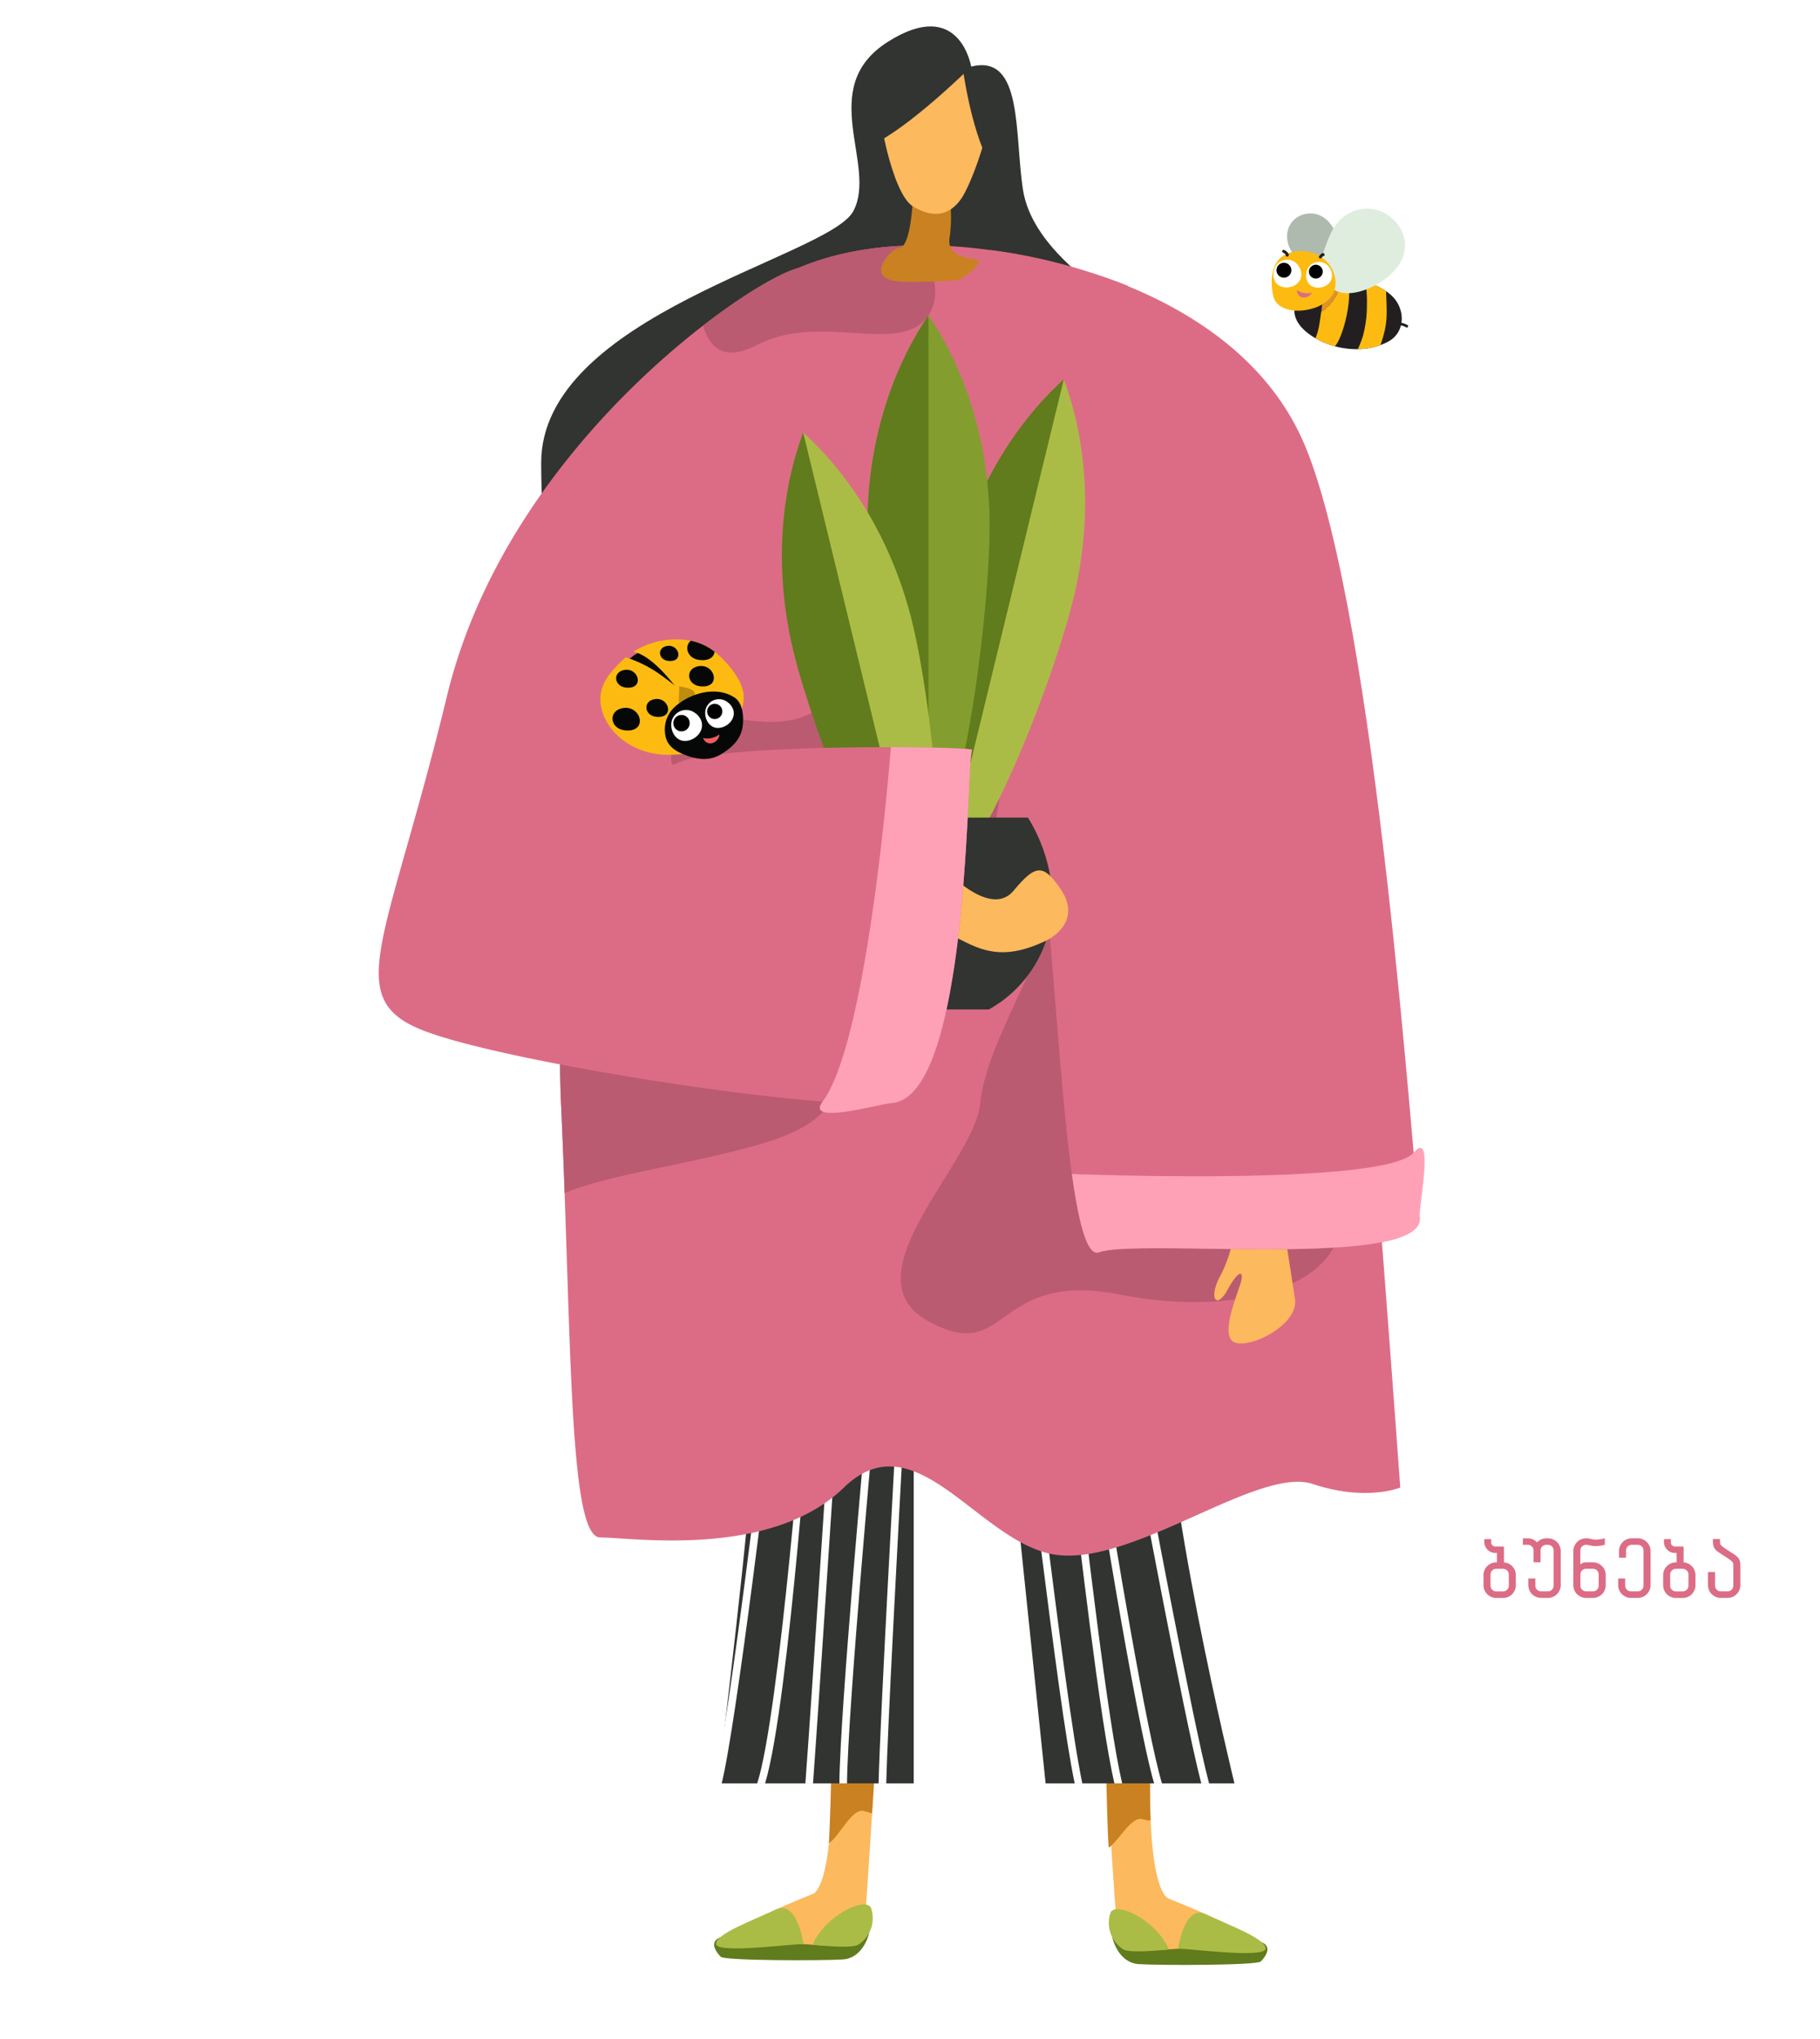 <svg xmlns="http://www.w3.org/2000/svg" xmlns:xlink="http://www.w3.org/1999/xlink" width="540.856" height="605.845" viewBox="0 0 540.856 605.845"><defs><style>.a{fill:#fff;}.b{fill:#607c1c;}.c{fill:#fcb95d;}.d{fill:#abbc46;}.e{fill:#c98121;}.f{fill:#313431;}.g{fill:#dc6c85;}.h{fill:#ba5b71;}.i{fill:#839e2e;}.j{fill:#c79e46;}.k{fill:#ffa1b6;}.l{fill:#231f20;}.m{fill:#fdbb11;}.n{fill:#e19326;}.o{fill:#aebaae;}.p{fill:#dfeddf;}.q{fill:#060808;}.r{fill:#bf8d0d;}.s{fill:#f05d5e;}.t{isolation:isolate;}.u{filter:url(#a);}</style><filter id="a" x="0" y="0" width="540.856" height="605.845" filterUnits="userSpaceOnUse"><feOffset dx="4" dy="6" input="SourceAlpha"/><feGaussianBlur stdDeviation="4" result="b"/><feFlood flood-color="#dc6c85" flood-opacity="0.4"/><feComposite operator="in" in2="b"/><feComposite in="SourceGraphic"/></filter></defs><g transform="translate(-671.144 -136)"><g transform="translate(521.143 -162)"><g transform="translate(158.001 304)"><g class="u" transform="matrix(1, 0, 0, 1, -8, -6)"><path class="a" d="M164.352,416.345c34.629-19.283,129.009-9.242,154.161-83.962S463.658,34.536,575.724,150.417s41.747,208.8-26.83,265.123-31.868,167.044-28.571,226.224-152.132,84.218-178.063,19.867S1.245,507.169,164.352,416.345Z" transform="translate(-109.72 -111.67)"/></g><g transform="translate(104.555 1.849)"><g transform="translate(99.662 509.297)"><g transform="translate(116.128 1.373)"><path class="b" d="M554.339,822.744s1.595,7.571,7.883,7.969,35.085.4,36.266-.794,7.562-8.338-11.6-5.956-29.262-2.531-29.262-2.531Z" transform="translate(-552.148 -765.719)"/><path class="c" d="M595.072,811.067c.451,2.97-8.707,1.08-21.712,1.8-.9.044-1.8.112-2.722.18,0,0-.18.022-.495.044-10.417.788-13.343-1.44-14.377-4.409v-.023a14.437,14.437,0,0,1-.608-3.151c-.068-.63-.2-2.182-.36-4.365-.427-5.512-1.058-15.1-1.642-24.3-.563-8.527-1.058-16.762-1.327-21.127-.135-2.07-.2-3.285-.2-3.285h13.68c-.023.652-.045,1.282-.068,1.913-.27,8.28-.247,15.008-.022,20.43.968,22.7,5.423,23.2,5.423,23.2,3.51,1.44,7.335,3.015,10.868,4.59.967.45,2.047.945,3.217,1.462,4.882,2.3,8.8,4.522,9.99,6.232A2.088,2.088,0,0,1,595.072,811.067Z" transform="translate(-551.625 -752.431)"/><path class="d" d="M578.539,824.727s1.906-13.249,8.144-10.3,18.252,7.338,17.855,10.3S581.252,824.54,578.539,824.727Z" transform="translate(-556.808 -764.287)"/><path class="d" d="M553.566,813.745c1.531-3.515,13.65,2.182,17.347,10.917,0,0-11.36,1.289-13.545,0A9.358,9.358,0,0,1,553.566,813.745Z" transform="translate(-551.895 -764.036)"/></g><path class="b" d="M453.911,821.023s-1.594,7.571-7.883,7.968-35.084.4-36.266-.794-7.561-8.338,11.605-5.956,29.263-2.53,29.263-2.53Z" transform="translate(-407.798 -764.015)"/><path class="c" d="M457.246,750.731s-.044.608-.09,1.687c-.225,3.352-.7,11.272-1.26,19.913-.63,10.013-1.35,21.016-1.8,27.091-.157,2.183-.292,3.734-.36,4.365a16.14,16.14,0,0,1-.607,3.172c-1.035,2.992-3.938,5.22-14.4,4.433-.315-.023-.495-.045-.495-.045q-1.519-.136-2.97-.2h-.045c-12.825-.675-21.848,1.17-21.4-1.8a2.141,2.141,0,0,1,.338-.788c1.17-1.71,5.108-3.937,10.012-6.254,1.17-.518,2.25-1.013,3.218-1.463.158-.068.316-.135.451-.18,3.4-1.53,7.042-3.038,10.395-4.41,0,0,4.32-.495,5.377-22.365.271-5.378.315-12.038.068-20.3-.023-.922-.045-1.89-.09-2.857Z" transform="translate(-408.955 -750.731)"/><path class="d" d="M434.506,823.006s-1.906-13.25-8.144-10.3-18.253,7.337-17.856,10.3S431.793,822.819,434.506,823.006Z" transform="translate(-407.933 -762.583)"/><path class="d" d="M461.416,812.023c-1.531-3.514-13.65,2.182-17.347,10.918,0,0,11.361,1.289,13.545,0A9.359,9.359,0,0,0,461.416,812.023Z" transform="translate(-414.783 -762.332)"/><path class="e" d="M464.137,752.821c-.225,3.353-.7,11.273-1.26,19.913-.787-.225-1.6-.472-2.43-.72-3.511-1.057-7.467,7.843-10.392,9.53.27-5.378.851-19.295.6-27.552C452.167,753.856,459.57,753.226,464.137,752.821Z" transform="translate(-415.936 -751.133)"/><path class="e" d="M565.263,775.195a8.518,8.518,0,0,1-2.34-.405c-3.352-1.08-7.1,6.447-10.119,8.472-.563-8.527-.658-22.76-.928-27.125,3.69-.878,9.27-1.913,13.41-1.373C565.016,763.045,565.038,769.772,565.263,775.195Z" transform="translate(-435.545 -751.479)"/></g><g transform="translate(99.662 384.616)"><g transform="translate(1.085 9.351)"><path class="f" d="M467.373,613.064V735.891h-58.23s.9-7.222,2.205-18.18c3.78-32.04,11.025-95.963,9.45-104.647C418.683,601.43,467.373,613.064,467.373,613.064Z" transform="translate(-409.143 -607.893)"/></g><g transform="translate(86.856)"><path class="f" d="M583.141,733.66H527.025l-11.654-112.23s49.792-46.733,47.655-12.713S583.141,733.66,583.141,733.66Z" transform="translate(-515.371 -596.312)"/></g><g transform="translate(12.808 13.599)"><path class="a" d="M426,736.9h-2.34c6.435-19.575,14.557-117.855,14.062-123.5l2.228-.247C440.064,614.009,433.134,713.5,426,736.9Z" transform="translate(-423.662 -613.154)"/></g><g transform="translate(27.118 17.626)"><path class="a" d="M451.668,618.3c-.068,1.013-6.278,96.008-8.01,119.565h-2.272c1.755-23.265,7.965-118.71,8.032-119.723Z" transform="translate(-441.385 -618.142)"/></g><g transform="translate(37.22 27.931)"><path class="a" d="M464.382,631.108c-.09.9-7.988,86.85-8.213,109.215H453.9c.225-22.455,7.9-105.66,8.235-109.417Z" transform="translate(-453.897 -630.905)"/></g><g transform="translate(48.876 27.976)"><path class="a" d="M476.027,631.073c-1.845,33.413-5.085,94.207-5.423,109.26h-2.272c.427-19.17,5.243-105.345,5.467-109.372Z" transform="translate(-468.332 -630.961)"/></g><g transform="translate(0 27.896)"><path class="a" d="M409.981,740.6l-2.182-.554c4.43-17.464,15.218-108.266,15.326-109.18l2.235.264C424.916,634.87,414.447,722.992,409.981,740.6Z" transform="translate(-407.799 -630.862)"/></g><g transform="translate(91.738 27.031)"><path class="a" d="M539.1,740.108H536.83c-2.7-12.87-6.322-40.567-10.35-72.315-2.273-17.955-4.41-34.9-5.062-36.427l.832-.36.607-1.215c.99.472,1.147.563,5.85,37.733C531.79,691.755,536.133,726.09,539.1,740.108Z" transform="translate(-521.418 -629.79)"/></g><g transform="translate(104.563 31.037)"><path class="a" d="M554.019,741.063H551.7c-4.253-17.955-10.8-74.947-13.409-97.56-.54-4.747-.9-7.9-.99-8.415l2.227-.337c.09.562.428,3.532.99,8.5C542.9,663.911,549.811,723.941,554.019,741.063Z" transform="translate(-537.302 -634.751)"/></g><g transform="translate(112.281 36.594)"><path class="a" d="M567.672,742.389h-2.34c-5.76-19.89-17.91-96.84-18.472-100.417l2.228-.337C553.835,671.739,563.263,727.9,567.672,742.389Z" transform="translate(-546.86 -641.634)"/></g><g transform="translate(125.375 40.531)"><path class="a" d="M584.79,743.328h-2.317c-5.085-19.44-18.765-93.015-19.4-96.412l2.2-.405C565.441,647.342,579.886,725.057,584.79,743.328Z" transform="translate(-563.078 -646.51)"/></g></g><path class="f" d="M471.929,131.9s-3.4-20.987-24.833-7.318-2.878,36.612-10.2,50.281-92.752,30.835-92.752,74.769,11.716,63.462,24.9,62S426.9,287.223,447.1,281.854s74.252-16.6,70.835-33.2-6.657-47.84-7.722-49.794-20.291-13.748-22.882-30.346S487.437,127.993,471.929,131.9Z" transform="translate(-295.878 -119.96)"/><path class="g" d="M600.777,569.547s-10.1,4.253-25.988-1.057C558.9,563.2,522.9,591.8,499.617,589.663c-23.287-2.115-42.345-41.288-64.17-20.115s-62.888,14.828-72.428,14.828c-8.257,0-8.55-45.495-10.575-102.33-.292-8.618-.652-17.482-1.058-26.505-.157-3.667-.27-7.582-.292-11.7-.2-24.683,2.137-56.5,6.908-88.74,7.2-48.892,19.935-98.685,37.868-125.865,4.882-7.425,10.169-13.163,15.817-16.718a66.611,66.611,0,0,1,9.968-5.175c11.318-4.837,23.58-6.682,35.482-6.84a143.209,143.209,0,0,1,21.623,1.4,190.742,190.742,0,0,1,34.042,8.055c.36.112.743.247,1.1.382,3.465,1.193,5.58,2.048,5.918,2.182,0,0,.022.045.067.136,2.048,4.522,57.106,125.167,61.245,133.492,2.588,5.175,9.338,87.277,14.2,150.48C598.437,536.945,600.777,569.547,600.777,569.547Z" transform="translate(-297.214 -135.468)"/><path class="h" d="M518.469,336.345c13.765,8.471,3.923,74.132,1.805,88.676S501.8,463,500.074,480.674s-39.84,51.1-15.487,64.56,19.059-15.389,57.176-7.844,76.236-4.1,63.529-35.868-65-132-58.235-144.895C557.007,337.665,557.015,322.667,518.469,336.345Z" transform="translate(-321.364 -160.612)"/><path class="h" d="M475.923,418.042c-7,21.195-33.48,50.04-41.962,49.9-8.46-.135,12.712,17.865-21.173,28.462-20.768,6.48-45.09,9.067-60.345,15.188-.292-8.618-.652-17.482-1.058-26.505-1.192-25.808,1.058-62.842,6.615-100.44a248.437,248.437,0,0,1,17.73-23.625s34.943,17.842,51.345,7.245c16.425-10.575,38.948-22.118,48.847-7.245C485.823,375.922,482.92,396.869,475.923,418.042Z" transform="translate(-297.213 -165.02)"/><path class="c" d="M597.869,540.423s3.176,17.471-4.235,31.236c-3.594,6.673-1.059,10.026,2.117,4.22s4.679-5.822,4.236-3.161-6.882,16.648-2.118,18.647,19.113-5.287,18-12.824-6.353-40.764-6.353-40.764Z" transform="translate(-343.587 -200.423)"/><path class="g" d="M508.241,202.231s72.747,6.865,93.924,58.615S633.93,473.537,636.047,489.42s-83.647,6.353-95.294,10.588-12.706-114.353-20.118-132.353S496.594,231.878,508.241,202.231Z" transform="translate(-326.706 -135.804)"/><g transform="translate(119.798 85.802)"><g transform="translate(43.565 19.049)"><path class="d" d="M527.668,249.819l-24.66,80.126-12.332,72.014c14.934-13.555,34.18-63.661,39.853-86.99S534.71,268.718,527.668,249.819Z" transform="translate(-487.461 -249.819)"/><path class="b" d="M526.9,249.819l-36.992,152.14c-7.042-18.9-1.134-72.247,4.538-95.577S511.967,263.375,526.9,249.819Z" transform="translate(-486.694 -249.819)"/><path class="d" d="M526.151,257.549l-22.642,77.084-12.833,68.815c12.058-13.549,29.141-61.934,34.581-84.306S530.641,275.122,526.151,257.549Z" transform="translate(-487.461 -251.308)"/><path class="b" d="M525.81,257.549l-35.475,145.9c-4.49-17.573,2.549-68.4,7.989-90.772S513.752,271.1,525.81,257.549Z" transform="translate(-487.12 -251.308)"/></g><g transform="translate(25.393)"><path class="b" d="M482.36,226.227l5.031,83.683L482.36,382.8c-11.309-16.7-18.173-69.934-18.173-93.943S471.051,242.927,482.36,226.227Z" transform="translate(-464.187 -226.227)"/><path class="i" d="M486.694,226.227V388.35c11.308-16.7,18.172-75.485,18.172-99.494S498,242.927,486.694,226.227Z" transform="translate(-468.521 -226.227)"/><path class="b" d="M483.43,234.181l3.788,80.251-3.788,69.9c-8.516-16.014-13.684-67.065-13.684-90.09S474.914,250.2,483.43,234.181Z" transform="translate(-465.258 -227.759)"/><path class="i" d="M486.694,234.181V384.33c8.515-16.014,13.683-67.065,13.683-90.09S495.209,250.2,486.694,234.181Z" transform="translate(-468.521 -227.759)"/></g><g transform="translate(0 34.863)"><path class="b" d="M439.075,269.4l24.659,80.126,12.332,72.014c-14.934-13.556-34.18-63.661-39.853-86.991S432.032,288.3,439.075,269.4Z" transform="translate(-432.738 -269.405)"/><path class="d" d="M440.587,269.4l36.992,152.14c7.042-18.9,1.134-72.248-4.538-95.577S455.52,282.961,440.587,269.4Z" transform="translate(-434.25 -269.405)"/><path class="b" d="M441.683,277.134l22.642,77.084,12.833,68.816c-12.058-13.55-29.141-61.934-34.581-84.307S437.193,294.707,441.683,277.134Z" transform="translate(-433.828 -270.893)"/><path class="d" d="M442.466,277.134l35.475,145.9c4.49-17.573-2.549-68.4-7.989-90.773S454.524,290.684,442.466,277.134Z" transform="translate(-434.611 -270.893)"/></g><g transform="translate(6.669 149.251)"><path class="j" d="M459.929,468.064h20.5l12.867-23.682-15.4-33.3H448.327A49.1,49.1,0,0,0,441,435.832,36.884,36.884,0,0,0,459.929,468.064Z" transform="translate(-440.997 -411.077)"/><path class="f" d="M504.658,468.064a36.883,36.883,0,0,0,18.931-32.232,49.1,49.1,0,0,0-7.33-24.755H486.694v56.987Z" transform="translate(-449.797 -411.077)"/></g></g><path class="c" d="M492.959,431.7s12.248,12.639,18.748,4.858c6.529-7.817,8.811-8.185,14.082-.4s.028,13.524-5.712,15.817c-15.674,7.006-21.693-.767-31.281-4.2S492.959,431.7,492.959,431.7Z" transform="translate(-323.081 -179.765)"/><path class="g" d="M460.714,352.065c-.2.135-.337,1.529-.517,3.914V356c-.225,3.532-.45,9.226-.81,16.133-.157,3.059-.36,6.345-.563,9.809-.068.878-.135,1.778-.18,2.678-.224,3.059-.45,6.21-.72,9.427a1.028,1.028,0,0,1-.022.112c-.428,4.995-.945,10.1-1.553,15.188-.495,3.982-1.058,7.943-1.733,11.767-.45,2.745-.967,5.445-1.53,8.01-3.307,15.345-8.347,27.044-16.087,27.787-15.84,1.507-62.505-4.478-98.753-11.452-17.055-3.263-31.815-6.75-39.96-9.81-25.4-9.54-11.632-25.425,6.367-99.675,12.241-50.512,49.118-89.19,76.118-110.025,12.69-9.809,23.2-15.683,27.967-16.987.023,0,.045-.023.068,0,3.195-.765,2.429,6.975-.518,19.26-9.833,41.062-43.987,132.885-35.753,128,4.972-2.948,24.615-4.3,44.122-4.793l3.938-.067c4.32-.09,8.572-.136,12.622-.136,1.125-.022,2.228-.022,3.33-.022h1.035c.787,0,1.553,0,2.3.022,1.912,0,3.734.023,5.467.045.832.023,1.62.023,2.385.045a3.472,3.472,0,0,1,.495.023,6.74,6.74,0,0,1,.675,0h.36a2.419,2.419,0,0,1,.4.023c.5,0,.968.023,1.44.023,1.642.044,3.127.09,4.41.158,1.035.044,1.957.09,2.7.135.135,0,.27.023.4.023.09,0,.157.023.225.023C460.219,351.84,460.894,351.952,460.714,352.065Z" transform="translate(-284.366 -137.09)"/><path class="k" d="M447.552,490.422c-5.308,7.108,16.09.873,20.712.433,7.74-.743,12.78-12.442,16.087-27.787.563-2.565,1.08-5.265,1.53-8.01.675-3.825,1.238-7.785,1.733-11.767.607-5.085,1.125-10.193,1.553-15.187a1.033,1.033,0,0,0,.022-.112c.27-3.218.5-6.368.72-9.427.045-.9.112-1.8.18-2.678.2-3.465.405-6.75.563-9.809.36-6.907.585-12.6.81-16.133v-.023c.18-2.385.315-3.78.518-3.914.18-.113-.495-.225-1.867-.337-.068,0-.135-.023-.225-.023-.135,0-.27-.023-.4-.023-.743-.045-1.665-.09-2.7-.135-1.283-.068-2.768-.113-4.41-.158-.472,0-.945-.023-1.44-.023a2.438,2.438,0,0,0-.4-.023h-.36a6.7,6.7,0,0,0-.675,0,3.454,3.454,0,0,0-.495-.023c-.765-.023-1.553-.023-2.385-.045-1.733-.023-3.555-.045-5.467-.045-.743-.022-1.508-.022-2.3-.022h-1.035S461.25,472.082,447.552,490.422Z" transform="translate(-315.631 -171.03)"/><path class="h" d="M470.725,221.274c-6.5,9.922-23.22,3.127-39.442,5.332a34.436,34.436,0,0,0-11.52,3.51c-7.177,3.758-11.34,2.34-13.747-.878a14.376,14.376,0,0,1-2.25-4.905c12.69-9.809,23.2-15.683,27.967-16.987.023,0,.045-.023.068,0,11.318-4.837,23.58-6.682,35.482-6.84C472.232,206.784,474.73,215.153,470.725,221.274Z" transform="translate(-307.36 -135.471)"/><g transform="translate(141.638 3.05)"><path class="e" d="M474.625,197.387c-2.032-.007-9.764,8.07-2,9.731,4.4.943,17.51,0,18.955,0s7.275-4.438,6.661-5.705-9.6-.274-8.641-6.956a41.087,41.087,0,0,0,0-11.959l-10.783-1.925S478.391,197.4,474.625,197.387Z" transform="translate(-461.607 -134.683)"/><path class="c" d="M468.581,143.171c-.925,1.963,3.5,28.164,10.033,32.07s11.035,2.221,14.174-2.12,9.091-21.269,8.5-26.912S482.905,112.785,468.581,143.171Z" transform="translate(-461.457 -124.788)"/><path class="f" d="M499.217,134.751s2.418,18.555,7.978,28.562,1.536-21.723,1.536-21.723Z" transform="translate(-467.38 -125.859)"/><path class="f" d="M494.2,132.63s-18.71,18.555-29.923,23.436,2.109-23.436,2.109-23.436,17.676-10.979,19.873-8.538S494.2,132.63,494.2,132.63Z" transform="translate(-459.787 -123.738)"/></g><g transform="translate(205.98 333.182)"><path class="k" d="M642.84,553.048a4.039,4.039,0,0,1-1.282,3.532,8.166,8.166,0,0,1-2.16,1.53,25.233,25.233,0,0,1-6.412,2.205c-.7.157-1.441.315-2.228.451-1.575.292-3.285.54-5.108.742-.742.09-1.485.18-2.249.248-2.25.224-4.59.4-7.066.518l-2.249.135c-2.5.112-5.085.18-7.717.225-.743.022-1.507.044-2.25.044-2.5.022-5.04.045-7.582.045-.766,0-1.53,0-2.3-.023-1.8,0-3.6,0-5.4-.022-.765,0-1.507-.023-2.25-.023-2.835-.045-5.625-.09-8.348-.112-.765-.023-1.507-.023-2.249-.045-1.327-.023-2.61-.023-3.87-.044-.765,0-1.508-.023-2.25-.023-2.07-.022-4.05-.022-5.94-.022-.72,0-1.44,0-2.137.022-1.6,0-3.128.045-4.522.09-.788.023-1.553.045-2.273.09a41.56,41.56,0,0,0-5.895.607,9.605,9.605,0,0,0-1.553.406,1.741,1.741,0,0,1-.652.112c-3.172-.09-5.49-9.54-7.425-23.377,0,0,1.193.044,3.33.135.675,0,1.44.023,2.3.045,1.845.067,4.073.135,6.615.18l2.272.067c1.71.022,3.51.068,5.423.09.7.023,1.44.044,2.16.044,2.273.045,4.68.068,7.155.068.742.023,1.485.023,2.249.023,1.71.023,3.465.023,5.243.023h2.25c2.9,0,5.872-.023,8.865-.09.742,0,1.507,0,2.249-.023,1.778-.022,3.555-.067,5.333-.112l2.272-.068c2.34-.067,4.657-.157,6.953-.247.765-.045,1.508-.068,2.25-.113,2.633-.135,5.22-.292,7.7-.472.765-.044,1.508-.112,2.249-.18,1.8-.135,3.555-.292,5.22-.472q1.148-.135,2.228-.27c1.98-.248,3.826-.495,5.535-.81.765-.113,1.486-.248,2.182-.405a35.145,35.145,0,0,0,6.548-1.845,9.793,9.793,0,0,0,2.183-1.193,5.136,5.136,0,0,0,.81-.72C647.341,526.678,642.48,550.37,642.84,553.048Z" transform="translate(-539.475 -532.61)"/></g><g transform="translate(265.358 54.136)"><path class="l" d="M627.652,230.463c.673.388,1.356.736,2.027,1.042a24.269,24.269,0,0,0,3.732,1.335,24.713,24.713,0,0,0,6.824.849,20.659,20.659,0,0,0,6.711-1.205,17.308,17.308,0,0,0,2.354-1.063c4.738-2.589,5.117-8.713,1.82-12.723a9.622,9.622,0,0,0-.819-.878,13.766,13.766,0,0,0-1.666-1.342,21.5,21.5,0,0,0-6.54-2.916,26.08,26.08,0,0,0-4.8-.828,21.228,21.228,0,0,0-2.58-.045,20.968,20.968,0,0,0-5.043.836,12.737,12.737,0,0,0-6.467,4.109C618.873,223.153,622.978,227.764,627.652,230.463Z" transform="translate(-614.625 -191.95)"/><path class="m" d="M647.423,220.736a34.98,34.98,0,0,1-1.168,9.2,33.838,33.838,0,0,1-1.521,3.962,20.658,20.658,0,0,0,6.711-1.205,32.909,32.909,0,0,0,1.085-3.607c1.182-4.343.656-8.269.6-12.4a21.5,21.5,0,0,0-6.54-2.916c.165.878.59,1.9.677,2.543A35.473,35.473,0,0,1,647.423,220.736Z" transform="translate(-619.124 -192.163)"/><path class="m" d="M630.953,222.379l.205.034.035-.206.206.035c.171-.077.291-.162.274-.377l.206.035c.368.009.146-.557.48-.342-.06-.275.369-.308.309-.582l.205.034.035-.205.206.034.035-.205.205.034c.069-.094,0-.317.069-.411l.205.035c.069-.094,0-.317.069-.412l.206.035c.06-.36.438-.4.343-.788l.206.034c.069-.094,0-.316.069-.411l.206.035c.069-.094,0-.317.069-.412l.205.035c.086-.2.018-.42.1-.617l.206.034c.069-.094,0-.317.069-.411l.205.035c.086-.2.018-.421.1-.618.069-.094.171-.077.24-.171a3.115,3.115,0,0,0,.207-.6,13.657,13.657,0,0,0,.687-3.388c.639-.01,1.3.011,1.973.063.935,4.568-.034,10.411-1.3,14.5-.462,1.483-1.415,4.332-2.585,5.607a24.273,24.273,0,0,1-3.732-1.335c-.672-.306-1.355-.654-2.027-1.042a21.135,21.135,0,0,0,1.061-3.658c.231-1.4.451-2.808.64-4.219l.069,0Z" transform="translate(-616.122 -191.95)"/><path class="n" d="M631.58,213.524a20.972,20.972,0,0,1,5.043-.837q.3-.015.606-.018a13.659,13.659,0,0,1-.687,3.388,3.12,3.12,0,0,1-.207.6c-.068.094-.171.078-.24.171-.086.2-.018.42-.1.618l-.2-.035c-.069.094,0,.317-.07.411l-.206-.034c-.086.2-.017.42-.1.617l-.205-.035c-.069.094,0,.317-.07.412l-.206-.035c-.069.094,0,.317-.069.411l-.206-.034c.094.385-.283.428-.343.788l-.206-.035c-.069.094,0,.317-.069.412l-.205-.035c-.069.094,0,.317-.069.411l-.205-.034-.035.205-.206-.034-.035.205-.205-.034c.06.274-.369.308-.309.582-.334-.215-.112.351-.48.342l-.206-.035c.017.215-.1.3-.275.377l-.206-.035-.035.206-.2-.034-.035.205-.069,0c.209-1.565.379-3.131.478-4.688C631.808,216.726,631.531,215.029,631.58,213.524Z" transform="translate(-616.528 -191.95)"/><path class="o" d="M628.559,206.937c5.5.741,6.3-4.626,5.559-8.832-.523-2.97-1.773-6.059-4.262-7.913-4.572-3.407-11.415-.376-11.166,5.691.16,3.881,2.857,6.313,5.532,8.692A8.723,8.723,0,0,0,628.559,206.937Z" transform="translate(-614.107 -187.347)"/><path class="p" d="M631.506,206.38c2.422,7.8,10.474,6.322,15.922,3.314,3.846-2.124,7.4-5.288,8.443-9.539,1.91-7.812-6.662-15.629-15.037-12.4-5.358,2.066-7.079,6.876-8.74,11.629A11.415,11.415,0,0,0,631.506,206.38Z" transform="translate(-616.512 -187.008)"/><g transform="translate(0 12.245)"><path class="m" d="M617.581,203.415c-4.591,1.856-5.136,7.727-4.153,12.358,1,4.712,7.186,5.2,11.368,3.992A10.887,10.887,0,0,0,630.826,216c1.7-2.436,1.381-5.7-.009-8.269C628.2,202.905,622.132,201.573,617.581,203.415Z" transform="translate(-613.015 -202.26)"/><g transform="translate(10.235 3.587)"><path class="a" d="M633.388,210.793c-.1,2.757-3.353,4.119-5.717,3.155-2.721-1.109-2.5-5.4-.167-6.771a3.725,3.725,0,0,1,5.09,1.109A4.24,4.24,0,0,1,633.388,210.793Z" transform="translate(-625.691 -206.617)"/><path d="M627.69,211.452a2.057,2.057,0,0,1,1.071-3.8,2.053,2.053,0,1,1-1.071,3.8Z" transform="translate(-625.891 -206.816)"/><path d="M628.007,209.81a.756.756,0,0,1-.441-1.348.709.709,0,0,1,1.18.4A.791.791,0,0,1,628.007,209.81Z" transform="translate(-625.996 -206.94)"/></g><g transform="translate(0.523 2.943)"><path class="a" d="M621.951,210.315c-.111,2.969-3.611,4.435-6.157,3.4-2.93-1.194-2.694-5.813-.179-7.29a4.009,4.009,0,0,1,5.48,1.193A4.569,4.569,0,0,1,621.951,210.315Z" transform="translate(-613.663 -205.818)"/><path d="M615.815,211.025a2.214,2.214,0,0,1,1.153-4.087,2.211,2.211,0,1,1-1.153,4.087Z" transform="translate(-613.878 -206.034)"/><path d="M616.157,209.257a.814.814,0,0,1-.475-1.452.763.763,0,0,1,1.27.434A.852.852,0,0,1,616.157,209.257Z" transform="translate(-613.991 -206.166)"/></g><path class="l" d="M630.478,204.254a3.593,3.593,0,0,1,.759-.77.521.521,0,0,1,.852.322.431.431,0,0,1-.38.474.438.438,0,0,1-.475-.38l.123.226.2.09a.367.367,0,0,0,.148-.015c.053-.032.058-.035.014-.006a1.385,1.385,0,0,0-.176.146,4.219,4.219,0,0,0-.395.451.43.43,0,0,1-.671-.538Z" transform="translate(-616.359 -202.404)"/><path class="l" d="M618.093,203.417q.132-.082-.105.193a.223.223,0,0,0,.006.124c-.019-.041-.017-.04.007,0-.014-.023-.029-.045-.045-.068a1.52,1.52,0,0,0-.221-.249,3.354,3.354,0,0,0-.325-.27c-.014-.01-.152-.1-.1-.068-.032-.019-.2-.081-.08-.048a.438.438,0,0,1-.356-.493.43.43,0,0,1,.493-.356,2.469,2.469,0,0,1,1.095.753c.266.283.635.889.143,1.169a.44.44,0,0,1-.6-.089.43.43,0,0,1,.089-.6Z" transform="translate(-613.757 -202.174)"/><path class="g" d="M626.783,217.712a5.316,5.316,0,0,1-4.469-.737c.044,2.6,2.941,2.848,4.279,1.1" transform="translate(-614.806 -205.024)"/></g><path class="l" d="M661.782,230.355a5.206,5.206,0,0,0-2.845-.689c-.5.013-.585-.765-.081-.778a5.975,5.975,0,0,1,3.256.758.4.4,0,0,1,.19.519.393.393,0,0,1-.52.19Z" transform="translate(-621.778 -195.073)"/></g><g transform="translate(65.869 182.077)"><path class="q" d="M394.689,354.982c-4.31-7.671-17.352-8.409-21.012.293-1.379,3.282-1.58,7.137.814,9.968,3.951,4.673,10.013,5.44,15.266,2.145C394.478,364.428,397.792,360.5,394.689,354.982Z" transform="translate(-367.239 -346.143)"/><path class="m" d="M384.312,357.648a37.006,37.006,0,0,0-10.841-5.548c-5.629,5.08-9.251,9.718-6.685,16.893,2.344,6.558,9.668,11.585,17.737,12.009,2.993.158,9.615.036,11.571-2.483.877-1.129.34-4.337.185-5.639C395.408,365.573,390.181,361.989,384.312,357.648Z" transform="translate(-365.946 -346.742)"/><path class="m" d="M378.128,349.129c6.345,1.566,12.592,10.513,16.354,15.394,1.555,2.016,2.72,4.212,4.72,5.913,6.615,5.623,12.489-2.668,11.567-9.02-.637-4.389-5.066-9.444-8.374-12.126l-.17-.136a17.009,17.009,0,0,0-7.086-3.258A23.9,23.9,0,0,0,378.128,349.129Z" transform="translate(-368.292 -345.464)"/><path class="q" d="M401.857,361.314c-4-.46-4.538-5.353-.383-5.986C406.412,354.576,408.249,362.048,401.857,361.314Z" transform="translate(-372.234 -347.353)"/><path class="q" d="M385.725,372.709c-3.506-.4-3.978-4.693-.335-5.247C389.719,366.8,391.329,373.354,385.725,372.709Z" transform="translate(-369.205 -349.692)"/><path class="q" d="M374.587,361.959c-3.506-.4-3.978-4.693-.335-5.247C378.581,356.053,380.191,362.6,374.587,361.959Z" transform="translate(-367.06 -347.621)"/><path class="r" d="M394.888,362.8c.171,1.681-.33,3.392.029,4.994.006.027,4.147-1.648,4.451-2.138C400.554,363.744,396.567,363,394.888,362.8Z" transform="translate(-371.5 -348.803)"/><path class="q" d="M374,377.359c-4.424-.509-5.019-5.92-.423-6.62C379.034,369.907,381.066,378.172,374,377.359Z" transform="translate(-366.802 -350.32)"/><path class="q" d="M401.522,351.708c2.982.342,4.345-.928,4.514-2.451A17.008,17.008,0,0,0,398.951,346C396.9,347.76,397.986,351.3,401.522,351.708Z" transform="translate(-372.103 -345.567)"/><path class="q" d="M390.3,352.338c-2.973-.342-3.373-3.978-.285-4.448C393.686,347.331,395.051,352.884,390.3,352.338Z" transform="translate(-370.17 -345.924)"/><g transform="translate(19.148 15.522)"><path class="q" d="M392.758,369.113a9.114,9.114,0,0,0-3.062,7.744c.275,3.345,2.169,5.045,5.231,6.36,3.851,1.654,7.858,2.3,11.487.077,3.281-2.013,5.979-4.547,6.413-8.538.29-2.669.038-6.673-2.48-8.309C404.941,362.933,397.269,365.134,392.758,369.113Z" transform="translate(-389.662 -364.688)"/><g transform="translate(11.991 2.267)"><path class="a" d="M412.79,370.46c1.033,2.858-1.725,5.591-4.537,5.583-3.237-.009-4.785-4.48-2.966-6.846a4.1,4.1,0,0,1,5.656-.969A4.674,4.674,0,0,1,412.79,370.46Z" transform="translate(-404.513 -367.496)"/><path d="M407.093,373.687a2.266,2.266,0,0,1-.473-4.32,2.262,2.262,0,1,1,.473,4.32Z" transform="translate(-404.651 -367.819)"/></g><g transform="translate(1.907 5.474)"><path class="a" d="M400.935,374.659c1.113,3.078-1.857,6.021-4.884,6.013-3.486-.01-5.152-4.824-3.193-7.373a4.418,4.418,0,0,1,6.09-1.043A5.031,5.031,0,0,1,400.935,374.659Z" transform="translate(-392.024 -371.468)"/><path d="M394.8,378.135a2.44,2.44,0,0,1-.509-4.652,2.436,2.436,0,1,1,.509,4.652Z" transform="translate(-392.172 -371.816)"/></g><path class="s" d="M408.588,380.441a5.857,5.857,0,0,1-4.869,1.092c1.117,2.635,4.18,1.694,4.826-.64" transform="translate(-392.369 -367.722)"/></g></g></g></g></g><g class="t" transform="translate(664.624 128.58)"><path class="g" d="M453.456,471.58a3.828,3.828,0,0,1,2.5,1.19,3.711,3.711,0,0,1,.75,1.18,3.783,3.783,0,0,1,.28,1.42v2.98a3.7,3.7,0,0,1-.3,1.48,4.014,4.014,0,0,1-.81,1.21,3.535,3.535,0,0,1-1.2.81,3.823,3.823,0,0,1-1.47.3h-2.04a3.7,3.7,0,0,1-1.48-.3,3.849,3.849,0,0,1-1.2-.81,3.894,3.894,0,0,1-.81-1.21,3.66,3.66,0,0,1-.3-1.48v-2.98a3.7,3.7,0,0,1,.3-1.48,3.8,3.8,0,0,1,2.01-2.01,3.659,3.659,0,0,1,1.48-.3h.21v-2.8h-.5a3.239,3.239,0,0,1-2.3-.96,3.479,3.479,0,0,1-.7-1.03,3.17,3.17,0,0,1-.26-1.27v-.86h2.05v1.01a1.179,1.179,0,0,0,.09.46,1.225,1.225,0,0,0,.26.38,1.16,1.16,0,0,0,.39.26,1.216,1.216,0,0,0,.46.09h2.3a.258.258,0,0,1,.21.09.323.323,0,0,1,.08.21v4.42Zm1.44,3.62a1.7,1.7,0,0,0-.13-.67,1.576,1.576,0,0,0-.37-.54,1.96,1.96,0,0,0-.54-.36,1.588,1.588,0,0,0-.66-.13h-2.04a1.62,1.62,0,0,0-.66.13,1.822,1.822,0,0,0-.54.36,1.7,1.7,0,0,0-.36.54,1.668,1.668,0,0,0-.13.67v3.3a1.62,1.62,0,0,0,.13.66,1.823,1.823,0,0,0,.36.54,1.728,1.728,0,0,0,.54.37,1.654,1.654,0,0,0,.66.13h2.04a1.654,1.654,0,0,0,.66-.13,1.677,1.677,0,0,0,.54-.37,1.793,1.793,0,0,0,.37-.54,1.62,1.62,0,0,0,.13-.66Z"/><path class="g" d="M468.006,464.73a4.014,4.014,0,0,1,1.21.81,3.576,3.576,0,0,1,.81,1.21,3.835,3.835,0,0,1,.3,1.48v10.1a3.694,3.694,0,0,1-.3,1.48,4.014,4.014,0,0,1-.81,1.21,3.576,3.576,0,0,1-1.21.81,3.835,3.835,0,0,1-1.48.3H464.5a3.694,3.694,0,0,1-1.48-.3,4.014,4.014,0,0,1-1.21-.81,3.576,3.576,0,0,1-.81-1.21,3.835,3.835,0,0,1-.3-1.48v-1.97h2.09v2.13a1.62,1.62,0,0,0,.13.66,1.823,1.823,0,0,0,.36.54,1.727,1.727,0,0,0,.54.37,1.668,1.668,0,0,0,.67.13h2.03a1.7,1.7,0,0,0,.67-.13,1.576,1.576,0,0,0,.54-.37,1.96,1.96,0,0,0,.36-.54,1.62,1.62,0,0,0,.13-.66V468.06a1.668,1.668,0,0,0-1.03-1.57,1.668,1.668,0,0,0-.67-.13h-.49a1.654,1.654,0,0,0-.66.13,1.823,1.823,0,0,0-.54.36,1.575,1.575,0,0,0-.37.54,1.668,1.668,0,0,0-.13.67v3.5h-2.09v-3.5a1.668,1.668,0,0,0-1.03-1.57,1.668,1.668,0,0,0-.67-.13h-1.46v-1.92h1.46a3.663,3.663,0,0,1,1.52.32,3.822,3.822,0,0,1,1.23.87,3.821,3.821,0,0,1,1.23-.87,3.651,3.651,0,0,1,1.51-.32h.49A3.509,3.509,0,0,1,468.006,464.73Z"/><path class="g" d="M479.9,471.57a3.7,3.7,0,0,1,1.48.3,4.014,4.014,0,0,1,1.21.81,3.535,3.535,0,0,1,.81,1.2,3.835,3.835,0,0,1,.3,1.48v2.98a3.694,3.694,0,0,1-.3,1.48,4.014,4.014,0,0,1-.81,1.21,3.576,3.576,0,0,1-1.21.81,3.835,3.835,0,0,1-1.48.3h-2.03a3.694,3.694,0,0,1-1.48-.3,4.014,4.014,0,0,1-1.21-.81,3.576,3.576,0,0,1-.81-1.21,3.835,3.835,0,0,1-.3-1.48v-10.1a3.694,3.694,0,0,1,.3-1.48,4.014,4.014,0,0,1,.81-1.21,3.535,3.535,0,0,1,1.2-.81,3.885,3.885,0,0,1,1.49-.3,5.414,5.414,0,0,1,.91.06c.22.04.42.08.6.13a5.3,5.3,0,0,0,.54.13,4.656,4.656,0,0,0,.76.06,8.021,8.021,0,0,0,.97-.06c.33-.04.62-.08.89-.13a8.433,8.433,0,0,0,.9-.2v1.92c-.27.08-.57.14-.88.2-.27.05-.56.09-.89.13a8.26,8.26,0,0,1-1,.06,5.611,5.611,0,0,1-.88-.06c-.25-.04-.48-.08-.69-.13s-.41-.1-.61-.13a4.207,4.207,0,0,0-.63-.06,1.62,1.62,0,0,0-.66.13,1.822,1.822,0,0,0-.54.36,1.727,1.727,0,0,0-.37.54,1.668,1.668,0,0,0-.13.67v4.18a1.823,1.823,0,0,1,.79-.52,2.979,2.979,0,0,1,.93-.16h2.02Zm1.71,3.62a1.7,1.7,0,0,0-.13-.67,1.576,1.576,0,0,0-.37-.54,1.96,1.96,0,0,0-.54-.36,1.62,1.62,0,0,0-.66-.13h-2.03a1.668,1.668,0,0,0-1.57,1.03,1.668,1.668,0,0,0-.13.67v3.3a1.62,1.62,0,0,0,.13.66,1.822,1.822,0,0,0,.36.54,1.728,1.728,0,0,0,.54.37,1.668,1.668,0,0,0,.67.13h2.03a1.62,1.62,0,0,0,.66-.13,1.677,1.677,0,0,0,.54-.37,1.994,1.994,0,0,0,.37-.54,1.62,1.62,0,0,0,.13-.66Z"/><path class="g" d="M494.706,464.73a4.014,4.014,0,0,1,1.21.81,3.576,3.576,0,0,1,.81,1.21,3.836,3.836,0,0,1,.3,1.48v10.1a3.7,3.7,0,0,1-.3,1.48,4.014,4.014,0,0,1-.81,1.21,3.576,3.576,0,0,1-1.21.81,3.835,3.835,0,0,1-1.48.3H491.2a3.694,3.694,0,0,1-1.48-.3,4.014,4.014,0,0,1-1.21-.81,3.576,3.576,0,0,1-.81-1.21,3.835,3.835,0,0,1-.3-1.48v-1.97h2.09v2.13a1.62,1.62,0,0,0,.13.66,1.822,1.822,0,0,0,.36.54,1.727,1.727,0,0,0,.54.37,1.668,1.668,0,0,0,.67.13h2.03a1.62,1.62,0,0,0,.66-.13,1.677,1.677,0,0,0,.54-.37,1.994,1.994,0,0,0,.37-.54,1.62,1.62,0,0,0,.13-.66V468.06a1.7,1.7,0,0,0-.13-.67,1.575,1.575,0,0,0-.37-.54,1.96,1.96,0,0,0-.54-.36,1.62,1.62,0,0,0-.66-.13h-1.79a1.62,1.62,0,0,0-.66.13,1.822,1.822,0,0,0-.54.36,1.7,1.7,0,0,0-.36.54,1.668,1.668,0,0,0-.13.67v2.11h-2.09v-1.95a3.694,3.694,0,0,1,.3-1.48,4.013,4.013,0,0,1,.81-1.21,3.535,3.535,0,0,1,1.2-.81,3.835,3.835,0,0,1,1.48-.3h1.79A3.841,3.841,0,0,1,494.706,464.73Z"/><path class="g" d="M506.846,471.58a3.828,3.828,0,0,1,2.5,1.19,3.712,3.712,0,0,1,.75,1.18,3.783,3.783,0,0,1,.28,1.42v2.98a3.694,3.694,0,0,1-.3,1.48,4.014,4.014,0,0,1-.81,1.21,3.535,3.535,0,0,1-1.2.81,3.823,3.823,0,0,1-1.47.3h-2.04a3.7,3.7,0,0,1-1.48-.3,3.849,3.849,0,0,1-1.2-.81,3.893,3.893,0,0,1-.81-1.21,3.659,3.659,0,0,1-.3-1.48v-2.98a3.694,3.694,0,0,1,.3-1.48,3.8,3.8,0,0,1,2.01-2.01,3.66,3.66,0,0,1,1.48-.3h.21v-2.8h-.5a3.239,3.239,0,0,1-2.3-.96,3.479,3.479,0,0,1-.7-1.03,3.17,3.17,0,0,1-.26-1.27v-.86h2.05v1.01a1.179,1.179,0,0,0,.09.46,1.225,1.225,0,0,0,.26.38,1.16,1.16,0,0,0,.39.26,1.216,1.216,0,0,0,.46.09h2.3a.258.258,0,0,1,.21.09.323.323,0,0,1,.08.21v4.42Zm1.44,3.62a1.7,1.7,0,0,0-.13-.67,1.576,1.576,0,0,0-.37-.54,1.96,1.96,0,0,0-.54-.36,1.588,1.588,0,0,0-.66-.13h-2.04a1.62,1.62,0,0,0-.66.13,1.822,1.822,0,0,0-.54.36,1.7,1.7,0,0,0-.36.54,1.668,1.668,0,0,0-.13.67v3.3a1.62,1.62,0,0,0,.13.66,1.823,1.823,0,0,0,.36.54,1.727,1.727,0,0,0,.54.37,1.654,1.654,0,0,0,.66.13h2.04a1.654,1.654,0,0,0,.66-.13,1.677,1.677,0,0,0,.54-.37,1.793,1.793,0,0,0,.37-.54,1.62,1.62,0,0,0,.13-.66Z"/><path class="g" d="M523.166,470.35a2.44,2.44,0,0,1,.32.62,3.452,3.452,0,0,1,.16.67,5.839,5.839,0,0,1,.06.75c0,.27.01.56.01.88v5.06a3.694,3.694,0,0,1-.3,1.48,4.015,4.015,0,0,1-.81,1.21,3.576,3.576,0,0,1-1.21.81,3.835,3.835,0,0,1-1.48.3h-2.03a3.694,3.694,0,0,1-1.48-.3,4.014,4.014,0,0,1-1.21-.81,3.576,3.576,0,0,1-.81-1.21,3.835,3.835,0,0,1-.3-1.48v-3.89h2.1v4.05a1.621,1.621,0,0,0,.13.66,1.822,1.822,0,0,0,.36.54,1.727,1.727,0,0,0,.54.37,1.654,1.654,0,0,0,.66.13h2.03a1.7,1.7,0,0,0,.67-.13,1.575,1.575,0,0,0,.54-.37,1.962,1.962,0,0,0,.36-.54,1.621,1.621,0,0,0,.13-.66v-5.23c0-.27,0-.49-.01-.69s-.01-.35-.02-.49a2.114,2.114,0,0,0-.05-.33.508.508,0,0,0-.11-.22,3.862,3.862,0,0,0-.78-.7c-.39-.29-.91-.64-1.56-1.06l-.04-.02c-.4-.26-.75-.49-1.06-.69s-.58-.38-.81-.54a6.632,6.632,0,0,1-.6-.47,2.976,2.976,0,0,1-.44-.5,2.86,2.86,0,0,1-.33-.62,3.46,3.46,0,0,1-.17-.67,5.851,5.851,0,0,1-.06-.75c-.01-.27-.01-.55-.01-.87h2.09c0,.27,0,.5.01.69s.01.35.03.47.04.23.06.32a.571.571,0,0,0,.11.22,3.15,3.15,0,0,0,.76.7c.38.28.89.63,1.53,1.04l.05.04c.41.26.76.48,1.07.68s.58.38.82.55a7.2,7.2,0,0,1,.61.49A3.191,3.191,0,0,1,523.166,470.35Z"/></g></g></svg>